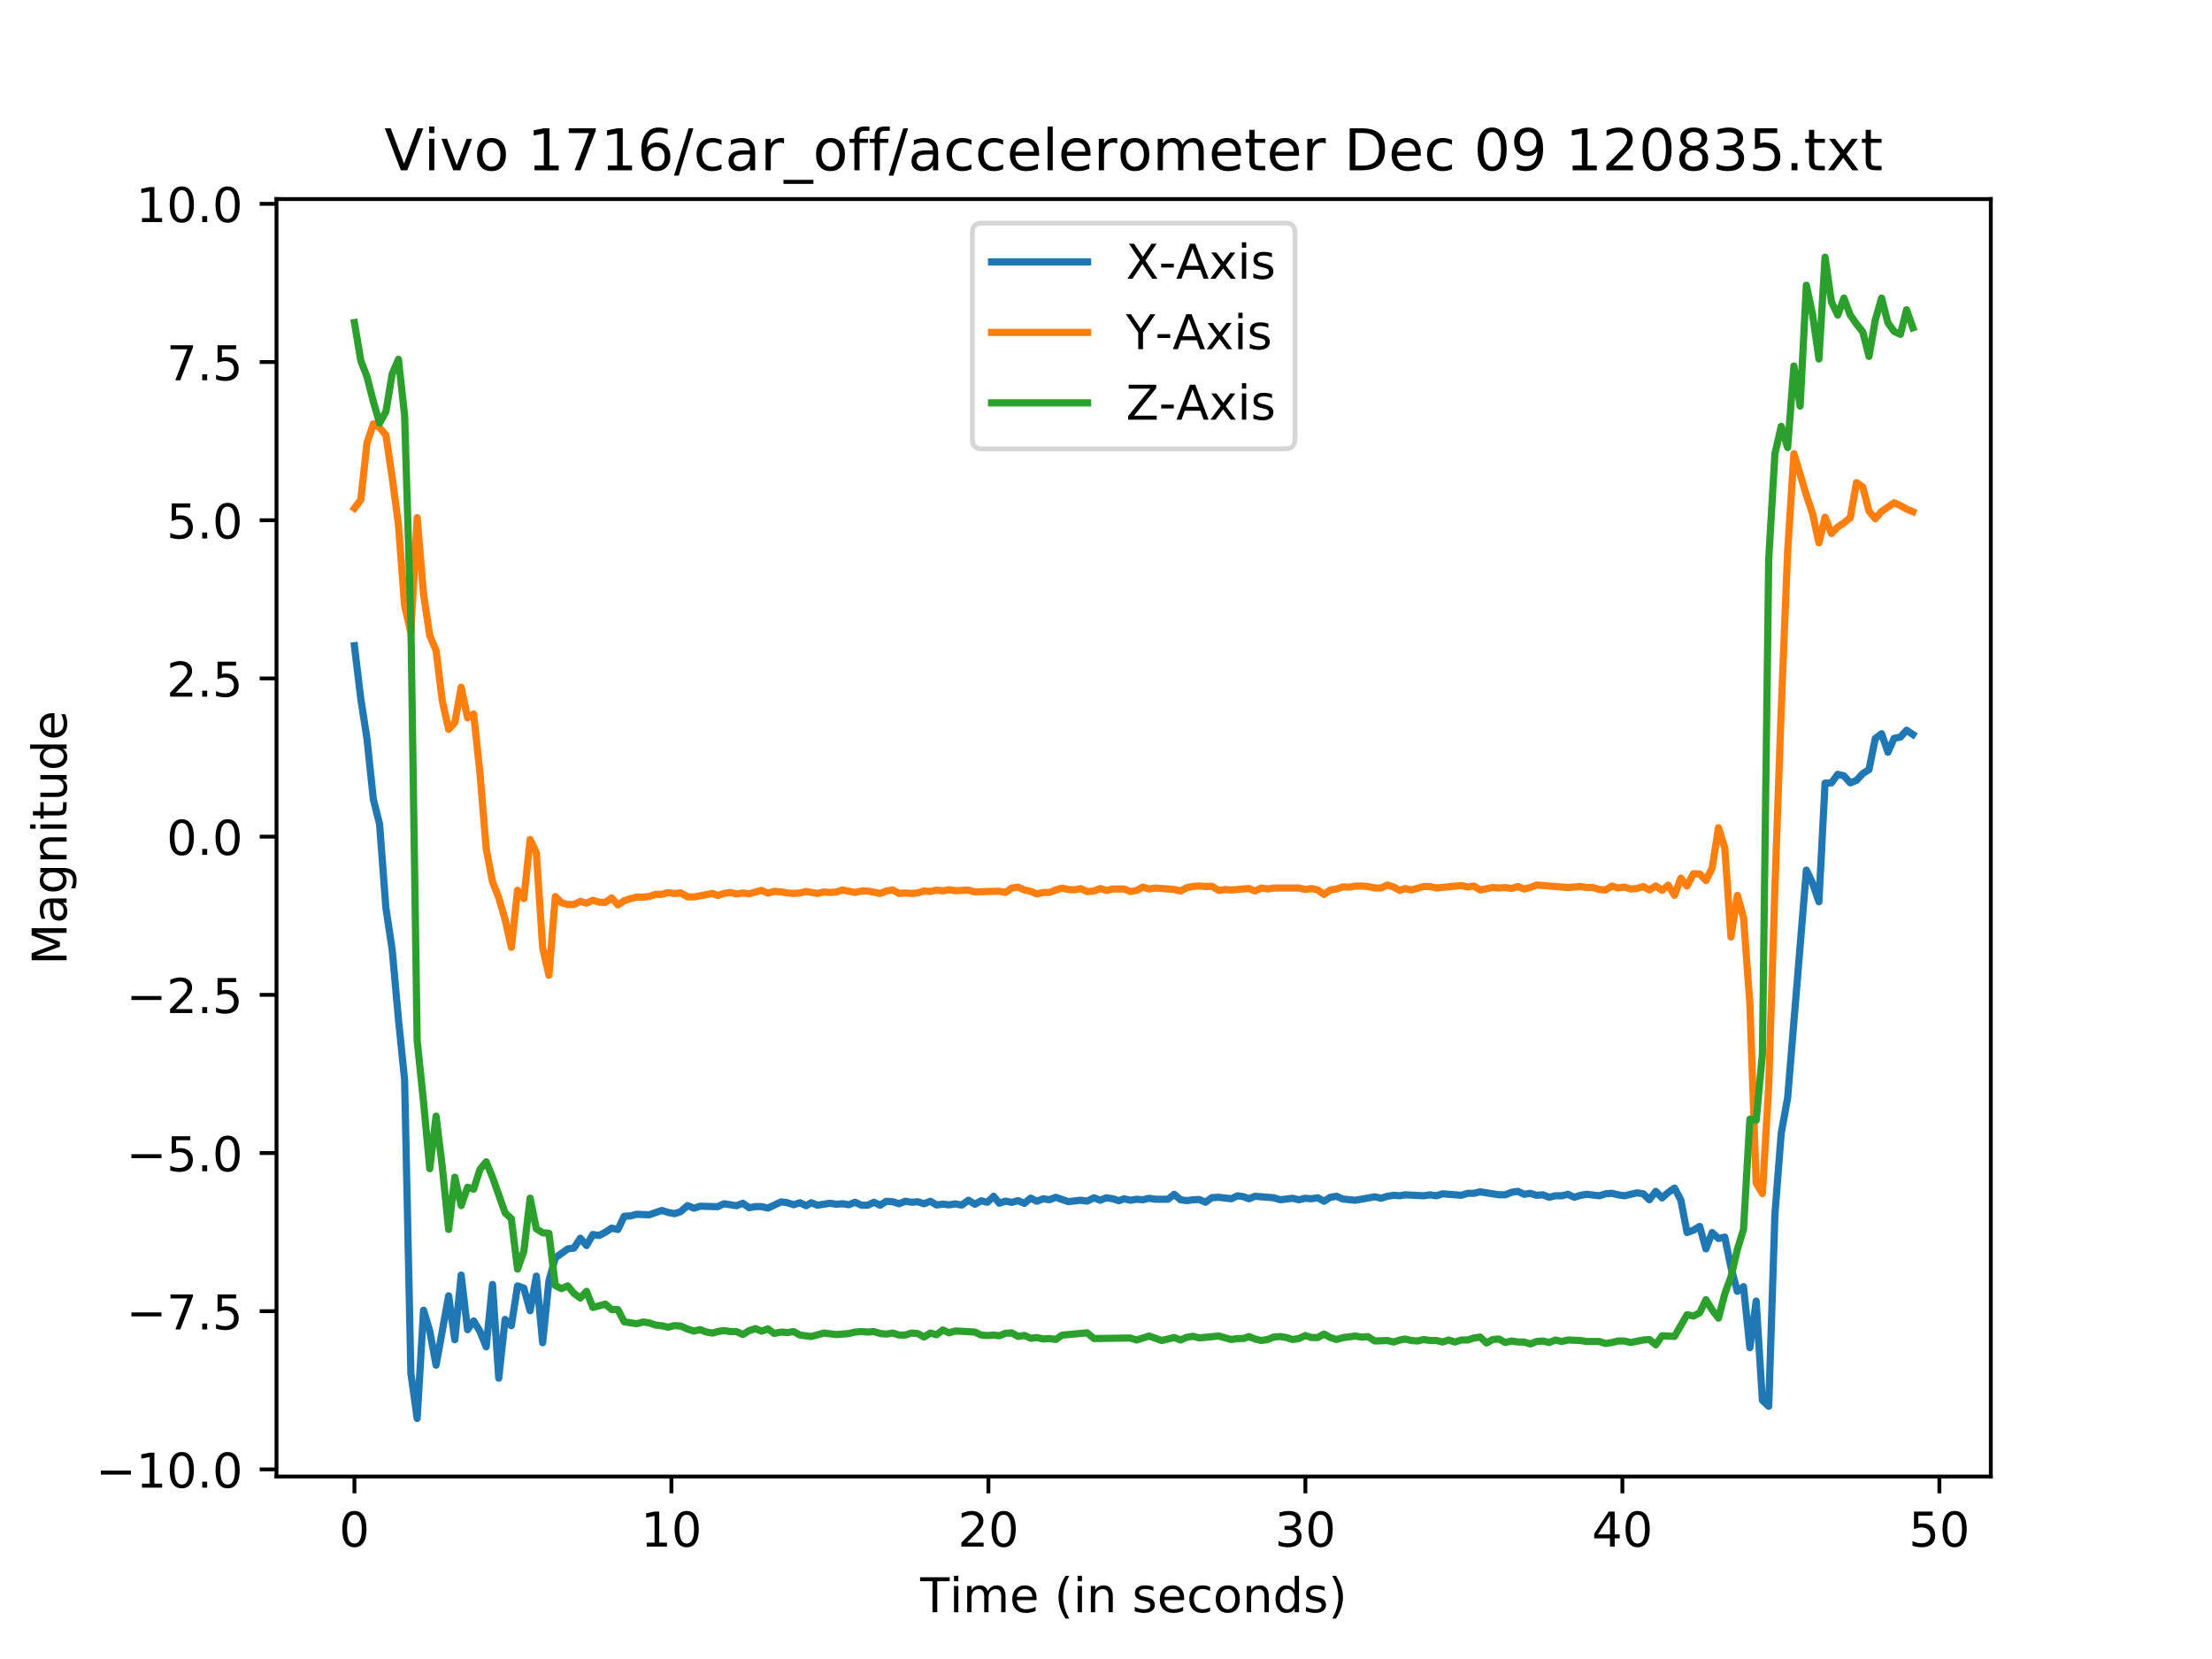 <?xml version="1.0" encoding="utf-8" standalone="no"?>
<!DOCTYPE svg PUBLIC "-//W3C//DTD SVG 1.1//EN"
  "http://www.w3.org/Graphics/SVG/1.1/DTD/svg11.dtd">
<!-- Created with matplotlib (https://matplotlib.org/) -->
<svg height="345.6pt" version="1.1" viewBox="0 0 460.8 345.6" width="460.8pt" xmlns="http://www.w3.org/2000/svg" xmlns:xlink="http://www.w3.org/1999/xlink">
 <defs>
  <style type="text/css">
*{stroke-linecap:butt;stroke-linejoin:round;}
  </style>
 </defs>
 <g id="figure_1">
  <g id="patch_1">
   <path d="M 0 345.6 
L 460.8 345.6 
L 460.8 0 
L 0 0 
z
" style="fill:#ffffff;"/>
  </g>
  <g id="axes_1">
   <g id="patch_2">
    <path d="M 57.6 307.584 
L 414.72 307.584 
L 414.72 41.472 
L 57.6 41.472 
z
" style="fill:#ffffff;"/>
   </g>
   <g id="matplotlib.axis_1">
    <g id="xtick_1">
     <g id="line2d_1">
      <defs>
       <path d="M 0 0 
L 0 3.5 
" id="me19a1a386d" style="stroke:#000000;stroke-width:0.8;"/>
      </defs>
      <g>
       <use style="stroke:#000000;stroke-width:0.8;" x="73.833" xlink:href="#me19a1a386d" y="307.584"/>
      </g>
     </g>
     <g id="text_1">
      <!-- 0 -->
      <defs>
       <path d="M 31.781 66.406 
Q 24.172 66.406 20.328 58.906 
Q 16.5 51.422 16.5 36.375 
Q 16.5 21.391 20.328 13.891 
Q 24.172 6.391 31.781 6.391 
Q 39.453 6.391 43.281 13.891 
Q 47.125 21.391 47.125 36.375 
Q 47.125 51.422 43.281 58.906 
Q 39.453 66.406 31.781 66.406 
z
M 31.781 74.219 
Q 44.047 74.219 50.516 64.516 
Q 56.984 54.828 56.984 36.375 
Q 56.984 17.969 50.516 8.266 
Q 44.047 -1.422 31.781 -1.422 
Q 19.531 -1.422 13.062 8.266 
Q 6.594 17.969 6.594 36.375 
Q 6.594 54.828 13.062 64.516 
Q 19.531 74.219 31.781 74.219 
z
" id="DejaVuSans-48"/>
      </defs>
      <g transform="translate(70.651 322.182)scale(0.1 -0.1)">
       <use xlink:href="#DejaVuSans-48"/>
      </g>
     </g>
    </g>
    <g id="xtick_2">
     <g id="line2d_2">
      <g>
       <use style="stroke:#000000;stroke-width:0.8;" x="139.868" xlink:href="#me19a1a386d" y="307.584"/>
      </g>
     </g>
     <g id="text_2">
      <!-- 10 -->
      <defs>
       <path d="M 12.406 8.297 
L 28.516 8.297 
L 28.516 63.922 
L 10.984 60.406 
L 10.984 69.391 
L 28.422 72.906 
L 38.281 72.906 
L 38.281 8.297 
L 54.391 8.297 
L 54.391 0 
L 12.406 0 
z
" id="DejaVuSans-49"/>
      </defs>
      <g transform="translate(133.505 322.182)scale(0.1 -0.1)">
       <use xlink:href="#DejaVuSans-49"/>
       <use x="63.623" xlink:href="#DejaVuSans-48"/>
      </g>
     </g>
    </g>
    <g id="xtick_3">
     <g id="line2d_3">
      <g>
       <use style="stroke:#000000;stroke-width:0.8;" x="205.903" xlink:href="#me19a1a386d" y="307.584"/>
      </g>
     </g>
     <g id="text_3">
      <!-- 20 -->
      <defs>
       <path d="M 19.188 8.297 
L 53.609 8.297 
L 53.609 0 
L 7.328 0 
L 7.328 8.297 
Q 12.938 14.109 22.625 23.891 
Q 32.328 33.688 34.812 36.531 
Q 39.547 41.844 41.422 45.531 
Q 43.312 49.219 43.312 52.781 
Q 43.312 58.594 39.234 62.25 
Q 35.156 65.922 28.609 65.922 
Q 23.969 65.922 18.812 64.312 
Q 13.672 62.703 7.812 59.422 
L 7.812 69.391 
Q 13.766 71.781 18.938 73 
Q 24.125 74.219 28.422 74.219 
Q 39.75 74.219 46.484 68.547 
Q 53.219 62.891 53.219 53.422 
Q 53.219 48.922 51.531 44.891 
Q 49.859 40.875 45.406 35.406 
Q 44.188 33.984 37.641 27.219 
Q 31.109 20.453 19.188 8.297 
z
" id="DejaVuSans-50"/>
      </defs>
      <g transform="translate(199.54 322.182)scale(0.1 -0.1)">
       <use xlink:href="#DejaVuSans-50"/>
       <use x="63.623" xlink:href="#DejaVuSans-48"/>
      </g>
     </g>
    </g>
    <g id="xtick_4">
     <g id="line2d_4">
      <g>
       <use style="stroke:#000000;stroke-width:0.8;" x="271.938" xlink:href="#me19a1a386d" y="307.584"/>
      </g>
     </g>
     <g id="text_4">
      <!-- 30 -->
      <defs>
       <path d="M 40.578 39.312 
Q 47.656 37.797 51.625 33 
Q 55.609 28.219 55.609 21.188 
Q 55.609 10.406 48.188 4.484 
Q 40.766 -1.422 27.094 -1.422 
Q 22.516 -1.422 17.656 -0.516 
Q 12.797 0.391 7.625 2.203 
L 7.625 11.719 
Q 11.719 9.328 16.594 8.109 
Q 21.484 6.891 26.812 6.891 
Q 36.078 6.891 40.938 10.547 
Q 45.797 14.203 45.797 21.188 
Q 45.797 27.641 41.281 31.266 
Q 36.766 34.906 28.719 34.906 
L 20.219 34.906 
L 20.219 43.016 
L 29.109 43.016 
Q 36.375 43.016 40.234 45.922 
Q 44.094 48.828 44.094 54.297 
Q 44.094 59.906 40.109 62.906 
Q 36.141 65.922 28.719 65.922 
Q 24.656 65.922 20.016 65.031 
Q 15.375 64.156 9.812 62.312 
L 9.812 71.094 
Q 15.438 72.656 20.344 73.438 
Q 25.25 74.219 29.594 74.219 
Q 40.828 74.219 47.359 69.109 
Q 53.906 64.016 53.906 55.328 
Q 53.906 49.266 50.438 45.094 
Q 46.969 40.922 40.578 39.312 
z
" id="DejaVuSans-51"/>
      </defs>
      <g transform="translate(265.575 322.182)scale(0.1 -0.1)">
       <use xlink:href="#DejaVuSans-51"/>
       <use x="63.623" xlink:href="#DejaVuSans-48"/>
      </g>
     </g>
    </g>
    <g id="xtick_5">
     <g id="line2d_5">
      <g>
       <use style="stroke:#000000;stroke-width:0.8;" x="337.973" xlink:href="#me19a1a386d" y="307.584"/>
      </g>
     </g>
     <g id="text_5">
      <!-- 40 -->
      <defs>
       <path d="M 37.797 64.312 
L 12.891 25.391 
L 37.797 25.391 
z
M 35.203 72.906 
L 47.609 72.906 
L 47.609 25.391 
L 58.016 25.391 
L 58.016 17.188 
L 47.609 17.188 
L 47.609 0 
L 37.797 0 
L 37.797 17.188 
L 4.891 17.188 
L 4.891 26.703 
z
" id="DejaVuSans-52"/>
      </defs>
      <g transform="translate(331.61 322.182)scale(0.1 -0.1)">
       <use xlink:href="#DejaVuSans-52"/>
       <use x="63.623" xlink:href="#DejaVuSans-48"/>
      </g>
     </g>
    </g>
    <g id="xtick_6">
     <g id="line2d_6">
      <g>
       <use style="stroke:#000000;stroke-width:0.8;" x="404.008" xlink:href="#me19a1a386d" y="307.584"/>
      </g>
     </g>
     <g id="text_6">
      <!-- 50 -->
      <defs>
       <path d="M 10.797 72.906 
L 49.516 72.906 
L 49.516 64.594 
L 19.828 64.594 
L 19.828 46.734 
Q 21.969 47.469 24.109 47.828 
Q 26.266 48.188 28.422 48.188 
Q 40.625 48.188 47.75 41.5 
Q 54.891 34.812 54.891 23.391 
Q 54.891 11.625 47.562 5.094 
Q 40.234 -1.422 26.906 -1.422 
Q 22.312 -1.422 17.547 -0.641 
Q 12.797 0.141 7.719 1.703 
L 7.719 11.625 
Q 12.109 9.234 16.797 8.062 
Q 21.484 6.891 26.703 6.891 
Q 35.156 6.891 40.078 11.328 
Q 45.016 15.766 45.016 23.391 
Q 45.016 31 40.078 35.438 
Q 35.156 39.891 26.703 39.891 
Q 22.75 39.891 18.812 39.016 
Q 14.891 38.141 10.797 36.281 
z
" id="DejaVuSans-53"/>
      </defs>
      <g transform="translate(397.645 322.182)scale(0.1 -0.1)">
       <use xlink:href="#DejaVuSans-53"/>
       <use x="63.623" xlink:href="#DejaVuSans-48"/>
      </g>
     </g>
    </g>
    <g id="text_7">
     <!-- Time (in seconds) -->
     <defs>
      <path d="M -0.297 72.906 
L 61.375 72.906 
L 61.375 64.594 
L 35.5 64.594 
L 35.5 0 
L 25.594 0 
L 25.594 64.594 
L -0.297 64.594 
z
" id="DejaVuSans-84"/>
      <path d="M 9.422 54.688 
L 18.406 54.688 
L 18.406 0 
L 9.422 0 
z
M 9.422 75.984 
L 18.406 75.984 
L 18.406 64.594 
L 9.422 64.594 
z
" id="DejaVuSans-105"/>
      <path d="M 52 44.188 
Q 55.375 50.25 60.062 53.125 
Q 64.75 56 71.094 56 
Q 79.641 56 84.281 50.016 
Q 88.922 44.047 88.922 33.016 
L 88.922 0 
L 79.891 0 
L 79.891 32.719 
Q 79.891 40.578 77.094 44.375 
Q 74.312 48.188 68.609 48.188 
Q 61.625 48.188 57.562 43.547 
Q 53.516 38.922 53.516 30.906 
L 53.516 0 
L 44.484 0 
L 44.484 32.719 
Q 44.484 40.625 41.703 44.406 
Q 38.922 48.188 33.109 48.188 
Q 26.219 48.188 22.156 43.531 
Q 18.109 38.875 18.109 30.906 
L 18.109 0 
L 9.078 0 
L 9.078 54.688 
L 18.109 54.688 
L 18.109 46.188 
Q 21.188 51.219 25.484 53.609 
Q 29.781 56 35.688 56 
Q 41.656 56 45.828 52.969 
Q 50 49.953 52 44.188 
z
" id="DejaVuSans-109"/>
      <path d="M 56.203 29.594 
L 56.203 25.203 
L 14.891 25.203 
Q 15.484 15.922 20.484 11.062 
Q 25.484 6.203 34.422 6.203 
Q 39.594 6.203 44.453 7.469 
Q 49.312 8.734 54.109 11.281 
L 54.109 2.781 
Q 49.266 0.734 44.188 -0.344 
Q 39.109 -1.422 33.891 -1.422 
Q 20.797 -1.422 13.156 6.188 
Q 5.516 13.812 5.516 26.812 
Q 5.516 40.234 12.766 48.109 
Q 20.016 56 32.328 56 
Q 43.359 56 49.781 48.891 
Q 56.203 41.797 56.203 29.594 
z
M 47.219 32.234 
Q 47.125 39.594 43.094 43.984 
Q 39.062 48.391 32.422 48.391 
Q 24.906 48.391 20.391 44.141 
Q 15.875 39.891 15.188 32.172 
z
" id="DejaVuSans-101"/>
      <path id="DejaVuSans-32"/>
      <path d="M 31 75.875 
Q 24.469 64.656 21.281 53.656 
Q 18.109 42.672 18.109 31.391 
Q 18.109 20.125 21.312 9.062 
Q 24.516 -2 31 -13.188 
L 23.188 -13.188 
Q 15.875 -1.703 12.234 9.375 
Q 8.594 20.453 8.594 31.391 
Q 8.594 42.281 12.203 53.312 
Q 15.828 64.359 23.188 75.875 
z
" id="DejaVuSans-40"/>
      <path d="M 54.891 33.016 
L 54.891 0 
L 45.906 0 
L 45.906 32.719 
Q 45.906 40.484 42.875 44.328 
Q 39.844 48.188 33.797 48.188 
Q 26.516 48.188 22.312 43.547 
Q 18.109 38.922 18.109 30.906 
L 18.109 0 
L 9.078 0 
L 9.078 54.688 
L 18.109 54.688 
L 18.109 46.188 
Q 21.344 51.125 25.703 53.562 
Q 30.078 56 35.797 56 
Q 45.219 56 50.047 50.172 
Q 54.891 44.344 54.891 33.016 
z
" id="DejaVuSans-110"/>
      <path d="M 44.281 53.078 
L 44.281 44.578 
Q 40.484 46.531 36.375 47.5 
Q 32.281 48.484 27.875 48.484 
Q 21.188 48.484 17.844 46.438 
Q 14.5 44.391 14.5 40.281 
Q 14.5 37.156 16.891 35.375 
Q 19.281 33.594 26.516 31.984 
L 29.594 31.297 
Q 39.156 29.25 43.188 25.516 
Q 47.219 21.781 47.219 15.094 
Q 47.219 7.469 41.188 3.016 
Q 35.156 -1.422 24.609 -1.422 
Q 20.219 -1.422 15.453 -0.562 
Q 10.688 0.297 5.422 2 
L 5.422 11.281 
Q 10.406 8.688 15.234 7.391 
Q 20.062 6.109 24.812 6.109 
Q 31.156 6.109 34.562 8.281 
Q 37.984 10.453 37.984 14.406 
Q 37.984 18.062 35.516 20.016 
Q 33.062 21.969 24.703 23.781 
L 21.578 24.516 
Q 13.234 26.266 9.516 29.906 
Q 5.812 33.547 5.812 39.891 
Q 5.812 47.609 11.281 51.797 
Q 16.75 56 26.812 56 
Q 31.781 56 36.172 55.266 
Q 40.578 54.547 44.281 53.078 
z
" id="DejaVuSans-115"/>
      <path d="M 48.781 52.594 
L 48.781 44.188 
Q 44.969 46.297 41.141 47.344 
Q 37.312 48.391 33.406 48.391 
Q 24.656 48.391 19.812 42.844 
Q 14.984 37.312 14.984 27.297 
Q 14.984 17.281 19.812 11.734 
Q 24.656 6.203 33.406 6.203 
Q 37.312 6.203 41.141 7.25 
Q 44.969 8.297 48.781 10.406 
L 48.781 2.094 
Q 45.016 0.344 40.984 -0.531 
Q 36.969 -1.422 32.422 -1.422 
Q 20.062 -1.422 12.781 6.344 
Q 5.516 14.109 5.516 27.297 
Q 5.516 40.672 12.859 48.328 
Q 20.219 56 33.016 56 
Q 37.156 56 41.109 55.141 
Q 45.062 54.297 48.781 52.594 
z
" id="DejaVuSans-99"/>
      <path d="M 30.609 48.391 
Q 23.391 48.391 19.188 42.75 
Q 14.984 37.109 14.984 27.297 
Q 14.984 17.484 19.156 11.844 
Q 23.344 6.203 30.609 6.203 
Q 37.797 6.203 41.984 11.859 
Q 46.188 17.531 46.188 27.297 
Q 46.188 37.016 41.984 42.703 
Q 37.797 48.391 30.609 48.391 
z
M 30.609 56 
Q 42.328 56 49.016 48.375 
Q 55.719 40.766 55.719 27.297 
Q 55.719 13.875 49.016 6.219 
Q 42.328 -1.422 30.609 -1.422 
Q 18.844 -1.422 12.172 6.219 
Q 5.516 13.875 5.516 27.297 
Q 5.516 40.766 12.172 48.375 
Q 18.844 56 30.609 56 
z
" id="DejaVuSans-111"/>
      <path d="M 45.406 46.391 
L 45.406 75.984 
L 54.391 75.984 
L 54.391 0 
L 45.406 0 
L 45.406 8.203 
Q 42.578 3.328 38.25 0.953 
Q 33.938 -1.422 27.875 -1.422 
Q 17.969 -1.422 11.734 6.484 
Q 5.516 14.406 5.516 27.297 
Q 5.516 40.188 11.734 48.094 
Q 17.969 56 27.875 56 
Q 33.938 56 38.25 53.625 
Q 42.578 51.266 45.406 46.391 
z
M 14.797 27.297 
Q 14.797 17.391 18.875 11.75 
Q 22.953 6.109 30.078 6.109 
Q 37.203 6.109 41.297 11.75 
Q 45.406 17.391 45.406 27.297 
Q 45.406 37.203 41.297 42.844 
Q 37.203 48.484 30.078 48.484 
Q 22.953 48.484 18.875 42.844 
Q 14.797 37.203 14.797 27.297 
z
" id="DejaVuSans-100"/>
      <path d="M 8.016 75.875 
L 15.828 75.875 
Q 23.141 64.359 26.781 53.312 
Q 30.422 42.281 30.422 31.391 
Q 30.422 20.453 26.781 9.375 
Q 23.141 -1.703 15.828 -13.188 
L 8.016 -13.188 
Q 14.5 -2 17.703 9.062 
Q 20.906 20.125 20.906 31.391 
Q 20.906 42.672 17.703 53.656 
Q 14.5 64.656 8.016 75.875 
z
" id="DejaVuSans-41"/>
     </defs>
     <g transform="translate(191.697 335.861)scale(0.1 -0.1)">
      <use xlink:href="#DejaVuSans-84"/>
      <use x="61.037" xlink:href="#DejaVuSans-105"/>
      <use x="88.82" xlink:href="#DejaVuSans-109"/>
      <use x="186.232" xlink:href="#DejaVuSans-101"/>
      <use x="247.756" xlink:href="#DejaVuSans-32"/>
      <use x="279.543" xlink:href="#DejaVuSans-40"/>
      <use x="318.557" xlink:href="#DejaVuSans-105"/>
      <use x="346.34" xlink:href="#DejaVuSans-110"/>
      <use x="409.719" xlink:href="#DejaVuSans-32"/>
      <use x="441.506" xlink:href="#DejaVuSans-115"/>
      <use x="493.605" xlink:href="#DejaVuSans-101"/>
      <use x="555.129" xlink:href="#DejaVuSans-99"/>
      <use x="610.109" xlink:href="#DejaVuSans-111"/>
      <use x="671.291" xlink:href="#DejaVuSans-110"/>
      <use x="734.67" xlink:href="#DejaVuSans-100"/>
      <use x="798.146" xlink:href="#DejaVuSans-115"/>
      <use x="850.246" xlink:href="#DejaVuSans-41"/>
     </g>
    </g>
   </g>
   <g id="matplotlib.axis_2">
    <g id="ytick_1">
     <g id="line2d_7">
      <defs>
       <path d="M 0 0 
L -3.5 0 
" id="mfe473a373b" style="stroke:#000000;stroke-width:0.8;"/>
      </defs>
      <g>
       <use style="stroke:#000000;stroke-width:0.8;" x="57.6" xlink:href="#mfe473a373b" y="306.103"/>
      </g>
     </g>
     <g id="text_8">
      <!-- −10.0 -->
      <defs>
       <path d="M 10.594 35.5 
L 73.188 35.5 
L 73.188 27.203 
L 10.594 27.203 
z
" id="DejaVuSans-8722"/>
       <path d="M 10.688 12.406 
L 21 12.406 
L 21 0 
L 10.688 0 
z
" id="DejaVuSans-46"/>
      </defs>
      <g transform="translate(19.955 309.903)scale(0.1 -0.1)">
       <use xlink:href="#DejaVuSans-8722"/>
       <use x="83.789" xlink:href="#DejaVuSans-49"/>
       <use x="147.412" xlink:href="#DejaVuSans-48"/>
       <use x="211.035" xlink:href="#DejaVuSans-46"/>
       <use x="242.822" xlink:href="#DejaVuSans-48"/>
      </g>
     </g>
    </g>
    <g id="ytick_2">
     <g id="line2d_8">
      <g>
       <use style="stroke:#000000;stroke-width:0.8;" x="57.6" xlink:href="#mfe473a373b" y="273.148"/>
      </g>
     </g>
     <g id="text_9">
      <!-- −7.5 -->
      <defs>
       <path d="M 8.203 72.906 
L 55.078 72.906 
L 55.078 68.703 
L 28.609 0 
L 18.312 0 
L 43.219 64.594 
L 8.203 64.594 
z
" id="DejaVuSans-55"/>
      </defs>
      <g transform="translate(26.317 276.947)scale(0.1 -0.1)">
       <use xlink:href="#DejaVuSans-8722"/>
       <use x="83.789" xlink:href="#DejaVuSans-55"/>
       <use x="147.412" xlink:href="#DejaVuSans-46"/>
       <use x="179.199" xlink:href="#DejaVuSans-53"/>
      </g>
     </g>
    </g>
    <g id="ytick_3">
     <g id="line2d_9">
      <g>
       <use style="stroke:#000000;stroke-width:0.8;" x="57.6" xlink:href="#mfe473a373b" y="240.193"/>
      </g>
     </g>
     <g id="text_10">
      <!-- −5.0 -->
      <g transform="translate(26.317 243.992)scale(0.1 -0.1)">
       <use xlink:href="#DejaVuSans-8722"/>
       <use x="83.789" xlink:href="#DejaVuSans-53"/>
       <use x="147.412" xlink:href="#DejaVuSans-46"/>
       <use x="179.199" xlink:href="#DejaVuSans-48"/>
      </g>
     </g>
    </g>
    <g id="ytick_4">
     <g id="line2d_10">
      <g>
       <use style="stroke:#000000;stroke-width:0.8;" x="57.6" xlink:href="#mfe473a373b" y="207.238"/>
      </g>
     </g>
     <g id="text_11">
      <!-- −2.5 -->
      <g transform="translate(26.317 211.037)scale(0.1 -0.1)">
       <use xlink:href="#DejaVuSans-8722"/>
       <use x="83.789" xlink:href="#DejaVuSans-50"/>
       <use x="147.412" xlink:href="#DejaVuSans-46"/>
       <use x="179.199" xlink:href="#DejaVuSans-53"/>
      </g>
     </g>
    </g>
    <g id="ytick_5">
     <g id="line2d_11">
      <g>
       <use style="stroke:#000000;stroke-width:0.8;" x="57.6" xlink:href="#mfe473a373b" y="174.282"/>
      </g>
     </g>
     <g id="text_12">
      <!-- 0.0 -->
      <g transform="translate(34.697 178.082)scale(0.1 -0.1)">
       <use xlink:href="#DejaVuSans-48"/>
       <use x="63.623" xlink:href="#DejaVuSans-46"/>
       <use x="95.41" xlink:href="#DejaVuSans-48"/>
      </g>
     </g>
    </g>
    <g id="ytick_6">
     <g id="line2d_12">
      <g>
       <use style="stroke:#000000;stroke-width:0.8;" x="57.6" xlink:href="#mfe473a373b" y="141.327"/>
      </g>
     </g>
     <g id="text_13">
      <!-- 2.5 -->
      <g transform="translate(34.697 145.126)scale(0.1 -0.1)">
       <use xlink:href="#DejaVuSans-50"/>
       <use x="63.623" xlink:href="#DejaVuSans-46"/>
       <use x="95.41" xlink:href="#DejaVuSans-53"/>
      </g>
     </g>
    </g>
    <g id="ytick_7">
     <g id="line2d_13">
      <g>
       <use style="stroke:#000000;stroke-width:0.8;" x="57.6" xlink:href="#mfe473a373b" y="108.372"/>
      </g>
     </g>
     <g id="text_14">
      <!-- 5.0 -->
      <g transform="translate(34.697 112.171)scale(0.1 -0.1)">
       <use xlink:href="#DejaVuSans-53"/>
       <use x="63.623" xlink:href="#DejaVuSans-46"/>
       <use x="95.41" xlink:href="#DejaVuSans-48"/>
      </g>
     </g>
    </g>
    <g id="ytick_8">
     <g id="line2d_14">
      <g>
       <use style="stroke:#000000;stroke-width:0.8;" x="57.6" xlink:href="#mfe473a373b" y="75.417"/>
      </g>
     </g>
     <g id="text_15">
      <!-- 7.5 -->
      <g transform="translate(34.697 79.216)scale(0.1 -0.1)">
       <use xlink:href="#DejaVuSans-55"/>
       <use x="63.623" xlink:href="#DejaVuSans-46"/>
       <use x="95.41" xlink:href="#DejaVuSans-53"/>
      </g>
     </g>
    </g>
    <g id="ytick_9">
     <g id="line2d_15">
      <g>
       <use style="stroke:#000000;stroke-width:0.8;" x="57.6" xlink:href="#mfe473a373b" y="42.461"/>
      </g>
     </g>
     <g id="text_16">
      <!-- 10.0 -->
      <g transform="translate(28.334 46.261)scale(0.1 -0.1)">
       <use xlink:href="#DejaVuSans-49"/>
       <use x="63.623" xlink:href="#DejaVuSans-48"/>
       <use x="127.246" xlink:href="#DejaVuSans-46"/>
       <use x="159.033" xlink:href="#DejaVuSans-48"/>
      </g>
     </g>
    </g>
    <g id="text_17">
     <!-- Magnitude -->
     <defs>
      <path d="M 9.812 72.906 
L 24.516 72.906 
L 43.109 23.297 
L 61.812 72.906 
L 76.516 72.906 
L 76.516 0 
L 66.891 0 
L 66.891 64.016 
L 48.094 14.016 
L 38.188 14.016 
L 19.391 64.016 
L 19.391 0 
L 9.812 0 
z
" id="DejaVuSans-77"/>
      <path d="M 34.281 27.484 
Q 23.391 27.484 19.188 25 
Q 14.984 22.516 14.984 16.5 
Q 14.984 11.719 18.141 8.906 
Q 21.297 6.109 26.703 6.109 
Q 34.188 6.109 38.703 11.406 
Q 43.219 16.703 43.219 25.484 
L 43.219 27.484 
z
M 52.203 31.203 
L 52.203 0 
L 43.219 0 
L 43.219 8.297 
Q 40.141 3.328 35.547 0.953 
Q 30.953 -1.422 24.312 -1.422 
Q 15.922 -1.422 10.953 3.297 
Q 6 8.016 6 15.922 
Q 6 25.141 12.172 29.828 
Q 18.359 34.516 30.609 34.516 
L 43.219 34.516 
L 43.219 35.406 
Q 43.219 41.609 39.141 45 
Q 35.062 48.391 27.688 48.391 
Q 23 48.391 18.547 47.266 
Q 14.109 46.141 10.016 43.891 
L 10.016 52.203 
Q 14.938 54.109 19.578 55.047 
Q 24.219 56 28.609 56 
Q 40.484 56 46.344 49.844 
Q 52.203 43.703 52.203 31.203 
z
" id="DejaVuSans-97"/>
      <path d="M 45.406 27.984 
Q 45.406 37.75 41.375 43.109 
Q 37.359 48.484 30.078 48.484 
Q 22.859 48.484 18.828 43.109 
Q 14.797 37.75 14.797 27.984 
Q 14.797 18.266 18.828 12.891 
Q 22.859 7.516 30.078 7.516 
Q 37.359 7.516 41.375 12.891 
Q 45.406 18.266 45.406 27.984 
z
M 54.391 6.781 
Q 54.391 -7.172 48.188 -13.984 
Q 42 -20.797 29.203 -20.797 
Q 24.469 -20.797 20.266 -20.094 
Q 16.062 -19.391 12.109 -17.922 
L 12.109 -9.188 
Q 16.062 -11.328 19.922 -12.344 
Q 23.781 -13.375 27.781 -13.375 
Q 36.625 -13.375 41.016 -8.766 
Q 45.406 -4.156 45.406 5.172 
L 45.406 9.625 
Q 42.625 4.781 38.281 2.391 
Q 33.938 0 27.875 0 
Q 17.828 0 11.672 7.656 
Q 5.516 15.328 5.516 27.984 
Q 5.516 40.672 11.672 48.328 
Q 17.828 56 27.875 56 
Q 33.938 56 38.281 53.609 
Q 42.625 51.219 45.406 46.391 
L 45.406 54.688 
L 54.391 54.688 
z
" id="DejaVuSans-103"/>
      <path d="M 18.312 70.219 
L 18.312 54.688 
L 36.812 54.688 
L 36.812 47.703 
L 18.312 47.703 
L 18.312 18.016 
Q 18.312 11.328 20.141 9.422 
Q 21.969 7.516 27.594 7.516 
L 36.812 7.516 
L 36.812 0 
L 27.594 0 
Q 17.188 0 13.234 3.875 
Q 9.281 7.766 9.281 18.016 
L 9.281 47.703 
L 2.688 47.703 
L 2.688 54.688 
L 9.281 54.688 
L 9.281 70.219 
z
" id="DejaVuSans-116"/>
      <path d="M 8.5 21.578 
L 8.5 54.688 
L 17.484 54.688 
L 17.484 21.922 
Q 17.484 14.156 20.5 10.266 
Q 23.531 6.391 29.594 6.391 
Q 36.859 6.391 41.078 11.031 
Q 45.312 15.672 45.312 23.688 
L 45.312 54.688 
L 54.297 54.688 
L 54.297 0 
L 45.312 0 
L 45.312 8.406 
Q 42.047 3.422 37.719 1 
Q 33.406 -1.422 27.688 -1.422 
Q 18.266 -1.422 13.375 4.438 
Q 8.5 10.297 8.5 21.578 
z
M 31.109 56 
z
" id="DejaVuSans-117"/>
     </defs>
     <g transform="translate(13.875 201.018)rotate(-90)scale(0.1 -0.1)">
      <use xlink:href="#DejaVuSans-77"/>
      <use x="86.279" xlink:href="#DejaVuSans-97"/>
      <use x="147.559" xlink:href="#DejaVuSans-103"/>
      <use x="211.035" xlink:href="#DejaVuSans-110"/>
      <use x="274.414" xlink:href="#DejaVuSans-105"/>
      <use x="302.197" xlink:href="#DejaVuSans-116"/>
      <use x="341.406" xlink:href="#DejaVuSans-117"/>
      <use x="404.785" xlink:href="#DejaVuSans-100"/>
      <use x="468.262" xlink:href="#DejaVuSans-101"/>
     </g>
    </g>
   </g>
   <g id="line2d_16">
    <path clip-path="url(#p602cc6eab9)" d="M 73.833 134.518 
L 75.16 145.584 
L 76.454 153.935 
L 77.775 166.526 
L 79.069 171.645 
L 80.39 189.123 
L 81.697 197.81 
L 83.005 212.34 
L 84.286 224.931 
L 85.594 286.051 
L 86.901 295.488 
L 88.235 272.943 
L 89.529 277.287 
L 90.843 284.396 
L 93.458 269.944 
L 94.746 279.096 
L 96.073 265.626 
L 97.401 277.002 
L 98.668 275.166 
L 99.989 277.364 
L 101.283 280.57 
L 102.598 267.565 
L 103.898 287.111 
L 105.219 274.856 
L 106.52 276.175 
L 107.814 267.876 
L 109.122 268.341 
L 110.436 273.046 
L 111.73 265.833 
L 113.044 279.717 
L 114.352 266.816 
L 115.679 262.032 
L 118.268 260.171 
L 119.562 259.99 
L 120.889 257.947 
L 122.177 259.473 
L 123.498 257.172 
L 124.799 257.378 
L 126.106 256.706 
L 127.414 255.827 
L 128.721 256.138 
L 130.029 253.371 
L 131.31 253.293 
L 132.637 252.957 
L 135.258 253.061 
L 137.873 252.156 
L 139.161 252.57 
L 140.475 252.828 
L 141.776 252.414 
L 143.242 251.148 
L 144.55 251.691 
L 145.864 251.277 
L 149.502 251.38 
L 150.823 250.76 
L 153.438 251.173 
L 154.745 250.657 
L 156.046 251.587 
L 157.354 251.354 
L 158.641 251.354 
L 159.969 251.665 
L 162.722 250.372 
L 164.03 250.553 
L 165.337 250.967 
L 166.645 250.553 
L 167.946 251.173 
L 168.996 250.553 
L 170.303 251.07 
L 172.892 250.657 
L 174.213 250.863 
L 175.533 250.76 
L 176.828 250.967 
L 178.115 250.45 
L 179.449 251.07 
L 180.75 251.07 
L 182.051 250.45 
L 183.365 251.07 
L 184.646 250.243 
L 185.973 250.346 
L 187.281 250.76 
L 188.588 250.243 
L 189.896 250.45 
L 191.177 250.346 
L 192.491 250.76 
L 193.825 250.243 
L 195.099 251.018 
L 196.414 250.837 
L 197.701 250.992 
L 199.009 250.786 
L 200.323 251.044 
L 201.756 250.036 
L 203.083 250.863 
L 204.391 250.139 
L 205.691 250.45 
L 206.999 249.208 
L 208.168 250.657 
L 209.455 250.217 
L 210.783 250.475 
L 212.084 250.113 
L 213.398 250.682 
L 214.705 249.596 
L 216.006 250.243 
L 217.314 249.726 
L 218.621 249.933 
L 219.929 249.415 
L 222.53 250.32 
L 225.145 250.036 
L 226.446 250.217 
L 227.899 249.519 
L 229.193 250.036 
L 230.488 249.519 
L 231.808 249.726 
L 233.103 250.139 
L 234.146 249.726 
L 235.44 250.036 
L 236.781 249.829 
L 238.062 249.933 
L 239.369 249.622 
L 240.703 249.829 
L 243.305 249.829 
L 244.612 248.795 
L 245.913 249.933 
L 247.221 250.113 
L 248.522 249.933 
L 249.829 249.881 
L 251.137 250.45 
L 252.444 249.493 
L 253.89 249.415 
L 256.486 249.726 
L 257.813 249.105 
L 259.087 249.312 
L 260.164 249.726 
L 261.445 249.208 
L 265.374 249.519 
L 266.688 249.933 
L 269.263 249.622 
L 270.604 249.933 
L 271.911 249.622 
L 273.206 249.726 
L 274.507 249.519 
L 275.821 250.243 
L 277.115 249.415 
L 278.429 249.209 
L 279.737 249.777 
L 282.325 250.036 
L 286.413 249.312 
L 287.714 249.622 
L 289.021 249.208 
L 290.309 249.002 
L 291.629 249.105 
L 292.686 248.898 
L 296.575 249.105 
L 297.89 248.898 
L 299.223 249.105 
L 300.518 248.692 
L 304.414 249.002 
L 305.741 248.588 
L 307.029 248.588 
L 308.336 248.278 
L 312.259 248.898 
L 313.56 248.898 
L 314.874 248.381 
L 316.188 248.174 
L 317.495 248.795 
L 318.79 248.588 
L 320.097 249.002 
L 321.411 248.898 
L 322.719 249.415 
L 324.013 249.105 
L 325.314 249.105 
L 326.635 248.795 
L 327.942 249.415 
L 329.256 249.002 
L 330.55 248.795 
L 333.159 249.105 
L 334.473 248.692 
L 335.807 248.588 
L 337.068 248.898 
L 338.382 249.105 
L 341.01 248.485 
L 342.324 248.692 
L 343.599 249.933 
L 344.926 248.174 
L 346.234 249.545 
L 347.521 248.407 
L 348.829 247.502 
L 350.143 249.958 
L 351.444 256.758 
L 352.771 256.267 
L 354.079 255.491 
L 355.38 260.171 
L 356.674 256.758 
L 357.995 257.999 
L 359.302 257.715 
L 360.59 264.023 
L 361.917 269.013 
L 363.205 268.031 
L 364.532 280.751 
L 365.84 271.03 
L 367.14 291.713 
L 368.455 292.954 
L 369.749 252.983 
L 371.056 236.126 
L 372.397 228.706 
L 376.3 181.263 
L 377.581 183.952 
L 378.914 187.856 
L 380.196 163.139 
L 381.523 163.087 
L 382.837 161.303 
L 384.118 161.614 
L 385.439 163.087 
L 386.733 162.57 
L 388.047 161.148 
L 389.348 160.321 
L 390.649 153.857 
L 391.97 152.849 
L 393.284 156.701 
L 394.585 153.806 
L 395.892 153.547 
L 397.173 152.125 
L 398.487 153.004 
L 398.487 153.004 
" style="fill:none;stroke:#1f77b4;stroke-linecap:square;stroke-width:1.5;"/>
   </g>
   <g id="line2d_17">
    <path clip-path="url(#p602cc6eab9)" d="M 73.833 105.872 
L 75.16 104.114 
L 76.454 92.272 
L 77.775 88.291 
L 79.069 89.066 
L 80.39 90.643 
L 81.697 99.46 
L 83.005 109.31 
L 84.286 126.167 
L 85.594 131.829 
L 86.901 107.837 
L 88.235 123.84 
L 89.529 132.398 
L 90.843 135.527 
L 92.138 146.023 
L 93.458 151.944 
L 94.746 150.522 
L 96.073 143.154 
L 97.401 149.54 
L 98.668 148.738 
L 99.989 161.122 
L 101.283 176.79 
L 102.598 183.719 
L 103.898 187.003 
L 105.219 191.553 
L 106.52 197.345 
L 107.814 185.451 
L 109.122 187.21 
L 110.436 174.877 
L 111.73 177.643 
L 113.044 197.422 
L 114.352 203.162 
L 115.679 186.77 
L 116.967 188.063 
L 118.268 188.425 
L 119.562 188.425 
L 120.889 187.778 
L 122.177 188.14 
L 123.498 187.546 
L 124.799 187.934 
L 126.106 187.985 
L 127.414 187.055 
L 128.721 188.502 
L 130.029 187.649 
L 131.31 187.21 
L 132.637 186.874 
L 133.971 186.899 
L 135.258 186.744 
L 136.566 186.305 
L 137.873 186.305 
L 139.161 185.943 
L 140.475 186.15 
L 141.776 185.995 
L 143.242 186.822 
L 144.55 186.848 
L 148.459 186.124 
L 149.502 186.537 
L 150.823 186.124 
L 152.124 185.917 
L 153.438 186.227 
L 154.745 186.02 
L 156.046 186.201 
L 158.641 185.477 
L 159.969 186.072 
L 161.27 185.684 
L 162.722 185.788 
L 164.03 186.02 
L 165.337 186.124 
L 166.645 186.02 
L 167.946 185.71 
L 170.303 186.124 
L 171.611 185.814 
L 172.892 185.917 
L 174.213 185.814 
L 175.533 185.4 
L 178.115 185.917 
L 179.449 185.607 
L 180.75 185.607 
L 183.365 186.124 
L 184.646 185.607 
L 185.973 185.4 
L 187.281 186.124 
L 188.588 186.02 
L 189.896 186.124 
L 191.177 186.02 
L 192.491 185.607 
L 193.825 185.71 
L 195.099 185.426 
L 196.414 185.581 
L 197.701 185.348 
L 199.009 185.555 
L 201.756 185.426 
L 203.083 185.814 
L 205.691 185.71 
L 208.168 185.658 
L 209.455 185.917 
L 210.783 184.986 
L 212.084 184.805 
L 213.398 185.4 
L 214.705 185.684 
L 216.006 186.227 
L 217.314 185.917 
L 218.621 185.917 
L 219.929 185.4 
L 221.229 185.012 
L 222.53 185.296 
L 223.831 185.374 
L 225.145 185.115 
L 226.446 185.736 
L 227.899 185.607 
L 229.193 185.089 
L 230.488 185.503 
L 231.808 185.193 
L 234.146 185.193 
L 235.44 185.71 
L 236.781 185.503 
L 238.062 184.779 
L 239.369 185.193 
L 240.703 184.986 
L 244.612 185.296 
L 245.913 185.607 
L 247.221 184.934 
L 248.522 184.65 
L 249.829 184.572 
L 251.137 184.676 
L 252.444 184.624 
L 253.89 185.503 
L 255.198 185.296 
L 256.486 185.4 
L 260.164 185.089 
L 261.445 185.607 
L 262.772 184.986 
L 264.08 185.193 
L 265.374 184.986 
L 270.604 184.986 
L 271.911 185.296 
L 273.206 185.089 
L 274.507 185.4 
L 275.821 186.331 
L 277.115 185.4 
L 278.429 185.193 
L 279.737 184.753 
L 281.044 184.805 
L 282.325 184.598 
L 283.659 184.572 
L 284.96 184.676 
L 286.413 184.986 
L 287.714 184.986 
L 289.021 184.366 
L 290.309 184.779 
L 291.629 185.503 
L 292.686 185.089 
L 293.987 185.4 
L 296.575 184.676 
L 297.89 184.676 
L 299.223 184.986 
L 304.414 184.469 
L 305.741 184.779 
L 307.029 184.572 
L 308.336 185.4 
L 310.958 184.883 
L 312.259 184.986 
L 313.56 184.883 
L 314.874 185.089 
L 316.188 184.676 
L 317.495 185.193 
L 318.79 184.883 
L 320.097 184.366 
L 326.635 184.883 
L 329.256 184.676 
L 330.55 184.883 
L 331.858 184.883 
L 333.159 185.296 
L 334.473 185.4 
L 335.807 184.572 
L 337.068 184.986 
L 338.382 184.779 
L 339.69 185.193 
L 341.01 185.089 
L 342.324 184.676 
L 343.599 185.4 
L 344.926 184.547 
L 346.234 185.477 
L 347.521 184.391 
L 348.829 186.511 
L 350.143 182.944 
L 351.444 184.572 
L 352.771 182.013 
L 354.079 182.065 
L 355.38 183.435 
L 356.674 180.798 
L 357.995 172.421 
L 359.302 176.661 
L 360.59 195.199 
L 361.917 186.511 
L 363.205 191.114 
L 364.532 209.134 
L 365.84 246.468 
L 367.14 248.64 
L 368.455 226.224 
L 369.749 184.805 
L 371.056 147.782 
L 372.397 114.895 
L 373.704 94.496 
L 376.3 103.157 
L 377.581 106.958 
L 378.914 113.085 
L 380.196 107.733 
L 381.523 111.146 
L 382.837 109.776 
L 384.118 108.922 
L 385.439 107.862 
L 386.733 100.545 
L 388.047 101.45 
L 389.348 106.492 
L 390.649 108.069 
L 391.97 106.518 
L 394.585 104.734 
L 395.892 105.329 
L 397.173 106.053 
L 398.487 106.595 
L 398.487 106.595 
" style="fill:none;stroke:#ff7f0e;stroke-linecap:square;stroke-width:1.5;"/>
   </g>
   <g id="line2d_18">
    <path clip-path="url(#p602cc6eab9)" d="M 73.833 67.193 
L 75.16 75.131 
L 76.454 78.492 
L 77.775 83.663 
L 79.069 88.161 
L 80.39 85.757 
L 81.697 77.897 
L 83.005 74.846 
L 84.286 86.558 
L 85.594 129.554 
L 86.901 216.735 
L 88.235 229.611 
L 89.529 243.469 
L 90.843 232.507 
L 92.138 243.081 
L 93.458 256.112 
L 94.746 245.227 
L 96.073 251.148 
L 97.401 247.321 
L 98.668 247.735 
L 99.989 243.598 
L 101.283 242.021 
L 102.598 245.227 
L 105.219 252.647 
L 106.52 253.888 
L 107.814 264.385 
L 109.122 260.688 
L 110.436 249.596 
L 111.73 255.982 
L 113.044 256.81 
L 114.352 256.913 
L 115.679 267.798 
L 116.967 268.444 
L 118.268 267.876 
L 119.562 269.427 
L 120.889 270.409 
L 122.177 269.013 
L 123.498 272.374 
L 126.106 271.676 
L 127.414 272.814 
L 128.721 272.814 
L 130.029 275.347 
L 132.637 275.761 
L 133.971 275.399 
L 135.258 275.58 
L 136.566 276.045 
L 137.873 276.175 
L 139.161 276.485 
L 140.475 276.149 
L 141.776 276.226 
L 143.242 276.873 
L 144.55 277.286 
L 145.864 276.976 
L 147.158 277.493 
L 148.459 277.7 
L 149.502 277.39 
L 150.823 277.183 
L 152.124 277.39 
L 153.438 277.39 
L 154.745 278.011 
L 156.046 277.209 
L 157.354 276.769 
L 158.641 277.312 
L 159.969 276.821 
L 161.27 277.778 
L 162.722 277.493 
L 164.03 277.597 
L 165.337 277.39 
L 166.645 278.114 
L 168.996 278.424 
L 171.611 277.7 
L 174.213 278.011 
L 176.828 277.804 
L 178.115 277.493 
L 179.449 277.39 
L 180.75 277.493 
L 182.051 277.39 
L 183.365 277.804 
L 184.646 277.907 
L 185.973 277.7 
L 187.281 278.114 
L 188.588 278.114 
L 189.896 277.7 
L 191.177 277.804 
L 192.491 278.527 
L 193.825 277.7 
L 195.099 278.062 
L 196.414 277.054 
L 197.701 277.648 
L 199.009 277.261 
L 203.083 277.493 
L 204.391 278.114 
L 205.691 278.217 
L 206.999 278.114 
L 208.168 278.269 
L 209.455 277.752 
L 210.783 277.674 
L 212.084 278.398 
L 213.398 278.191 
L 214.705 278.786 
L 216.006 278.631 
L 217.314 278.941 
L 218.621 278.838 
L 219.929 279.045 
L 221.229 278.14 
L 226.446 277.648 
L 227.899 278.838 
L 235.44 278.734 
L 236.781 279.148 
L 239.369 278.321 
L 241.997 279.251 
L 244.612 278.631 
L 245.913 279.148 
L 247.221 278.579 
L 248.522 278.372 
L 249.829 278.708 
L 253.89 278.321 
L 256.486 279.045 
L 257.813 278.838 
L 259.087 278.838 
L 260.164 278.424 
L 261.445 278.941 
L 262.772 279.251 
L 264.08 279.045 
L 265.374 278.527 
L 266.688 278.424 
L 267.962 278.631 
L 269.263 279.045 
L 270.604 278.838 
L 271.911 278.217 
L 273.206 278.631 
L 274.507 278.631 
L 275.821 277.907 
L 277.115 278.631 
L 278.429 279.045 
L 279.737 278.657 
L 282.325 278.321 
L 283.659 278.553 
L 284.96 278.45 
L 286.413 279.355 
L 289.021 279.251 
L 290.309 279.562 
L 291.629 279.148 
L 292.686 278.941 
L 293.987 279.251 
L 295.255 279.355 
L 296.575 279.045 
L 297.89 279.251 
L 299.223 279.251 
L 300.518 279.562 
L 301.786 279.148 
L 303.113 279.562 
L 304.414 279.148 
L 305.741 279.148 
L 307.029 278.734 
L 308.336 278.527 
L 309.657 279.769 
L 310.958 279.045 
L 312.259 278.941 
L 313.56 279.665 
L 314.874 279.355 
L 316.188 279.562 
L 317.495 279.562 
L 318.79 279.975 
L 320.097 279.458 
L 321.411 279.355 
L 322.719 279.665 
L 324.013 279.148 
L 325.314 279.458 
L 326.635 279.148 
L 329.256 279.251 
L 330.55 279.458 
L 333.159 279.458 
L 334.473 279.872 
L 335.807 279.665 
L 337.068 279.355 
L 338.382 279.355 
L 339.69 279.665 
L 342.324 279.148 
L 343.599 279.045 
L 344.926 280.156 
L 346.234 278.269 
L 348.829 278.398 
L 351.444 273.874 
L 352.771 274.158 
L 354.079 273.486 
L 355.38 270.745 
L 356.674 272.865 
L 357.995 274.598 
L 359.302 269.53 
L 360.59 265.988 
L 361.917 260.3 
L 363.205 256.112 
L 364.532 233.127 
L 365.84 233.386 
L 367.14 219.605 
L 368.455 116.446 
L 369.749 94.547 
L 371.056 88.808 
L 372.397 93.229 
L 373.704 76.242 
L 374.999 84.593 
L 376.3 59.411 
L 377.581 65.435 
L 378.914 74.795 
L 380.196 53.568 
L 381.523 62.876 
L 382.837 65.642 
L 384.118 62.1 
L 385.439 65.616 
L 386.733 67.478 
L 388.047 69.132 
L 389.348 74.252 
L 390.649 66.676 
L 391.97 62.1 
L 393.284 67.245 
L 394.585 69.055 
L 395.892 69.65 
L 397.173 64.53 
L 398.487 68.279 
L 398.487 68.279 
" style="fill:none;stroke:#2ca02c;stroke-linecap:square;stroke-width:1.5;"/>
   </g>
   <g id="patch_3">
    <path d="M 57.6 307.584 
L 57.6 41.472 
" style="fill:none;stroke:#000000;stroke-linecap:square;stroke-linejoin:miter;stroke-width:0.8;"/>
   </g>
   <g id="patch_4">
    <path d="M 414.72 307.584 
L 414.72 41.472 
" style="fill:none;stroke:#000000;stroke-linecap:square;stroke-linejoin:miter;stroke-width:0.8;"/>
   </g>
   <g id="patch_5">
    <path d="M 57.6 307.584 
L 414.72 307.584 
" style="fill:none;stroke:#000000;stroke-linecap:square;stroke-linejoin:miter;stroke-width:0.8;"/>
   </g>
   <g id="patch_6">
    <path d="M 57.6 41.472 
L 414.72 41.472 
" style="fill:none;stroke:#000000;stroke-linecap:square;stroke-linejoin:miter;stroke-width:0.8;"/>
   </g>
   <g id="text_18">
    <!-- Vivo 1716/car_off/accelerometer Dec 09 120835.txt -->
    <defs>
     <path d="M 28.609 0 
L 0.781 72.906 
L 11.078 72.906 
L 34.188 11.531 
L 57.328 72.906 
L 67.578 72.906 
L 39.797 0 
z
" id="DejaVuSans-86"/>
     <path d="M 2.984 54.688 
L 12.5 54.688 
L 29.594 8.797 
L 46.688 54.688 
L 56.203 54.688 
L 35.688 0 
L 23.484 0 
z
" id="DejaVuSans-118"/>
     <path d="M 33.016 40.375 
Q 26.375 40.375 22.484 35.828 
Q 18.609 31.297 18.609 23.391 
Q 18.609 15.531 22.484 10.953 
Q 26.375 6.391 33.016 6.391 
Q 39.656 6.391 43.531 10.953 
Q 47.406 15.531 47.406 23.391 
Q 47.406 31.297 43.531 35.828 
Q 39.656 40.375 33.016 40.375 
z
M 52.594 71.297 
L 52.594 62.312 
Q 48.875 64.062 45.094 64.984 
Q 41.312 65.922 37.594 65.922 
Q 27.828 65.922 22.672 59.328 
Q 17.531 52.734 16.797 39.406 
Q 19.672 43.656 24.016 45.922 
Q 28.375 48.188 33.594 48.188 
Q 44.578 48.188 50.953 41.516 
Q 57.328 34.859 57.328 23.391 
Q 57.328 12.156 50.688 5.359 
Q 44.047 -1.422 33.016 -1.422 
Q 20.359 -1.422 13.672 8.266 
Q 6.984 17.969 6.984 36.375 
Q 6.984 53.656 15.188 63.938 
Q 23.391 74.219 37.203 74.219 
Q 40.922 74.219 44.703 73.484 
Q 48.484 72.75 52.594 71.297 
z
" id="DejaVuSans-54"/>
     <path d="M 25.391 72.906 
L 33.688 72.906 
L 8.297 -9.281 
L 0 -9.281 
z
" id="DejaVuSans-47"/>
     <path d="M 41.109 46.297 
Q 39.594 47.172 37.812 47.578 
Q 36.031 48 33.891 48 
Q 26.266 48 22.188 43.047 
Q 18.109 38.094 18.109 28.812 
L 18.109 0 
L 9.078 0 
L 9.078 54.688 
L 18.109 54.688 
L 18.109 46.188 
Q 20.953 51.172 25.484 53.578 
Q 30.031 56 36.531 56 
Q 37.453 56 38.578 55.875 
Q 39.703 55.766 41.062 55.516 
z
" id="DejaVuSans-114"/>
     <path d="M 50.984 -16.609 
L 50.984 -23.578 
L -0.984 -23.578 
L -0.984 -16.609 
z
" id="DejaVuSans-95"/>
     <path d="M 37.109 75.984 
L 37.109 68.5 
L 28.516 68.5 
Q 23.688 68.5 21.797 66.547 
Q 19.922 64.594 19.922 59.516 
L 19.922 54.688 
L 34.719 54.688 
L 34.719 47.703 
L 19.922 47.703 
L 19.922 0 
L 10.891 0 
L 10.891 47.703 
L 2.297 47.703 
L 2.297 54.688 
L 10.891 54.688 
L 10.891 58.5 
Q 10.891 67.625 15.141 71.797 
Q 19.391 75.984 28.609 75.984 
z
" id="DejaVuSans-102"/>
     <path d="M 9.422 75.984 
L 18.406 75.984 
L 18.406 0 
L 9.422 0 
z
" id="DejaVuSans-108"/>
     <path d="M 19.672 64.797 
L 19.672 8.109 
L 31.594 8.109 
Q 46.688 8.109 53.688 14.938 
Q 60.688 21.781 60.688 36.531 
Q 60.688 51.172 53.688 57.984 
Q 46.688 64.797 31.594 64.797 
z
M 9.812 72.906 
L 30.078 72.906 
Q 51.266 72.906 61.172 64.094 
Q 71.094 55.281 71.094 36.531 
Q 71.094 17.672 61.125 8.828 
Q 51.172 0 30.078 0 
L 9.812 0 
z
" id="DejaVuSans-68"/>
     <path d="M 10.984 1.516 
L 10.984 10.5 
Q 14.703 8.734 18.5 7.812 
Q 22.312 6.891 25.984 6.891 
Q 35.75 6.891 40.891 13.453 
Q 46.047 20.016 46.781 33.406 
Q 43.953 29.203 39.594 26.953 
Q 35.25 24.703 29.984 24.703 
Q 19.047 24.703 12.672 31.312 
Q 6.297 37.938 6.297 49.422 
Q 6.297 60.641 12.938 67.422 
Q 19.578 74.219 30.609 74.219 
Q 43.266 74.219 49.922 64.516 
Q 56.594 54.828 56.594 36.375 
Q 56.594 19.141 48.406 8.859 
Q 40.234 -1.422 26.422 -1.422 
Q 22.703 -1.422 18.891 -0.688 
Q 15.094 0.047 10.984 1.516 
z
M 30.609 32.422 
Q 37.25 32.422 41.125 36.953 
Q 45.016 41.5 45.016 49.422 
Q 45.016 57.281 41.125 61.844 
Q 37.25 66.406 30.609 66.406 
Q 23.969 66.406 20.094 61.844 
Q 16.219 57.281 16.219 49.422 
Q 16.219 41.5 20.094 36.953 
Q 23.969 32.422 30.609 32.422 
z
" id="DejaVuSans-57"/>
     <path d="M 31.781 34.625 
Q 24.75 34.625 20.719 30.859 
Q 16.703 27.094 16.703 20.516 
Q 16.703 13.922 20.719 10.156 
Q 24.75 6.391 31.781 6.391 
Q 38.812 6.391 42.859 10.172 
Q 46.922 13.969 46.922 20.516 
Q 46.922 27.094 42.891 30.859 
Q 38.875 34.625 31.781 34.625 
z
M 21.922 38.812 
Q 15.578 40.375 12.031 44.719 
Q 8.5 49.078 8.5 55.328 
Q 8.5 64.062 14.719 69.141 
Q 20.953 74.219 31.781 74.219 
Q 42.672 74.219 48.875 69.141 
Q 55.078 64.062 55.078 55.328 
Q 55.078 49.078 51.531 44.719 
Q 48 40.375 41.703 38.812 
Q 48.828 37.156 52.797 32.312 
Q 56.781 27.484 56.781 20.516 
Q 56.781 9.906 50.312 4.234 
Q 43.844 -1.422 31.781 -1.422 
Q 19.734 -1.422 13.25 4.234 
Q 6.781 9.906 6.781 20.516 
Q 6.781 27.484 10.781 32.312 
Q 14.797 37.156 21.922 38.812 
z
M 18.312 54.391 
Q 18.312 48.734 21.844 45.562 
Q 25.391 42.391 31.781 42.391 
Q 38.141 42.391 41.719 45.562 
Q 45.312 48.734 45.312 54.391 
Q 45.312 60.062 41.719 63.234 
Q 38.141 66.406 31.781 66.406 
Q 25.391 66.406 21.844 63.234 
Q 18.312 60.062 18.312 54.391 
z
" id="DejaVuSans-56"/>
     <path d="M 54.891 54.688 
L 35.109 28.078 
L 55.906 0 
L 45.312 0 
L 29.391 21.484 
L 13.484 0 
L 2.875 0 
L 24.125 28.609 
L 4.688 54.688 
L 15.281 54.688 
L 29.781 35.203 
L 44.281 54.688 
z
" id="DejaVuSans-120"/>
    </defs>
    <g transform="translate(80.068 35.472)scale(0.12 -0.12)">
     <use xlink:href="#DejaVuSans-86"/>
     <use x="68.377" xlink:href="#DejaVuSans-105"/>
     <use x="96.16" xlink:href="#DejaVuSans-118"/>
     <use x="155.34" xlink:href="#DejaVuSans-111"/>
     <use x="216.521" xlink:href="#DejaVuSans-32"/>
     <use x="248.309" xlink:href="#DejaVuSans-49"/>
     <use x="311.932" xlink:href="#DejaVuSans-55"/>
     <use x="375.555" xlink:href="#DejaVuSans-49"/>
     <use x="439.178" xlink:href="#DejaVuSans-54"/>
     <use x="502.801" xlink:href="#DejaVuSans-47"/>
     <use x="536.492" xlink:href="#DejaVuSans-99"/>
     <use x="591.473" xlink:href="#DejaVuSans-97"/>
     <use x="652.752" xlink:href="#DejaVuSans-114"/>
     <use x="693.865" xlink:href="#DejaVuSans-95"/>
     <use x="743.865" xlink:href="#DejaVuSans-111"/>
     <use x="805.047" xlink:href="#DejaVuSans-102"/>
     <use x="840.252" xlink:href="#DejaVuSans-102"/>
     <use x="875.457" xlink:href="#DejaVuSans-47"/>
     <use x="909.148" xlink:href="#DejaVuSans-97"/>
     <use x="970.428" xlink:href="#DejaVuSans-99"/>
     <use x="1025.408" xlink:href="#DejaVuSans-99"/>
     <use x="1080.389" xlink:href="#DejaVuSans-101"/>
     <use x="1141.912" xlink:href="#DejaVuSans-108"/>
     <use x="1169.695" xlink:href="#DejaVuSans-101"/>
     <use x="1231.219" xlink:href="#DejaVuSans-114"/>
     <use x="1272.301" xlink:href="#DejaVuSans-111"/>
     <use x="1333.482" xlink:href="#DejaVuSans-109"/>
     <use x="1430.895" xlink:href="#DejaVuSans-101"/>
     <use x="1492.418" xlink:href="#DejaVuSans-116"/>
     <use x="1531.627" xlink:href="#DejaVuSans-101"/>
     <use x="1593.15" xlink:href="#DejaVuSans-114"/>
     <use x="1634.264" xlink:href="#DejaVuSans-32"/>
     <use x="1666.051" xlink:href="#DejaVuSans-68"/>
     <use x="1743.053" xlink:href="#DejaVuSans-101"/>
     <use x="1804.576" xlink:href="#DejaVuSans-99"/>
     <use x="1859.557" xlink:href="#DejaVuSans-32"/>
     <use x="1891.344" xlink:href="#DejaVuSans-48"/>
     <use x="1954.967" xlink:href="#DejaVuSans-57"/>
     <use x="2018.59" xlink:href="#DejaVuSans-32"/>
     <use x="2050.377" xlink:href="#DejaVuSans-49"/>
     <use x="2114" xlink:href="#DejaVuSans-50"/>
     <use x="2177.623" xlink:href="#DejaVuSans-48"/>
     <use x="2241.246" xlink:href="#DejaVuSans-56"/>
     <use x="2304.869" xlink:href="#DejaVuSans-51"/>
     <use x="2368.492" xlink:href="#DejaVuSans-53"/>
     <use x="2432.115" xlink:href="#DejaVuSans-46"/>
     <use x="2463.902" xlink:href="#DejaVuSans-116"/>
     <use x="2503.111" xlink:href="#DejaVuSans-120"/>
     <use x="2562.291" xlink:href="#DejaVuSans-116"/>
    </g>
   </g>
   <g id="legend_1">
    <g id="patch_7">
     <path d="M 204.56 93.506 
L 267.76 93.506 
Q 269.76 93.506 269.76 91.506 
L 269.76 48.472 
Q 269.76 46.472 267.76 46.472 
L 204.56 46.472 
Q 202.56 46.472 202.56 48.472 
L 202.56 91.506 
Q 202.56 93.506 204.56 93.506 
z
" style="fill:#ffffff;opacity:0.8;stroke:#cccccc;stroke-linejoin:miter;"/>
    </g>
    <g id="line2d_19">
     <path d="M 206.56 54.57 
L 226.56 54.57 
" style="fill:none;stroke:#1f77b4;stroke-linecap:square;stroke-width:1.5;"/>
    </g>
    <g id="line2d_20"/>
    <g id="text_19">
     <!-- X-Axis -->
     <defs>
      <path d="M 6.297 72.906 
L 16.891 72.906 
L 35.016 45.797 
L 53.219 72.906 
L 63.812 72.906 
L 40.375 37.891 
L 65.375 0 
L 54.781 0 
L 34.281 31 
L 13.625 0 
L 2.984 0 
L 29 38.922 
z
" id="DejaVuSans-88"/>
      <path d="M 4.891 31.391 
L 31.203 31.391 
L 31.203 23.391 
L 4.891 23.391 
z
" id="DejaVuSans-45"/>
      <path d="M 34.188 63.188 
L 20.797 26.906 
L 47.609 26.906 
z
M 28.609 72.906 
L 39.797 72.906 
L 67.578 0 
L 57.328 0 
L 50.688 18.703 
L 17.828 18.703 
L 11.188 0 
L 0.781 0 
z
" id="DejaVuSans-65"/>
     </defs>
     <g transform="translate(234.56 58.07)scale(0.1 -0.1)">
      <use xlink:href="#DejaVuSans-88"/>
      <use x="68.428" xlink:href="#DejaVuSans-45"/>
      <use x="104.48" xlink:href="#DejaVuSans-65"/>
      <use x="172.889" xlink:href="#DejaVuSans-120"/>
      <use x="232.068" xlink:href="#DejaVuSans-105"/>
      <use x="259.852" xlink:href="#DejaVuSans-115"/>
     </g>
    </g>
    <g id="line2d_21">
     <path d="M 206.56 69.249 
L 226.56 69.249 
" style="fill:none;stroke:#ff7f0e;stroke-linecap:square;stroke-width:1.5;"/>
    </g>
    <g id="line2d_22"/>
    <g id="text_20">
     <!-- Y-Axis -->
     <defs>
      <path d="M -0.203 72.906 
L 10.406 72.906 
L 30.609 42.922 
L 50.688 72.906 
L 61.281 72.906 
L 35.5 34.719 
L 35.5 0 
L 25.594 0 
L 25.594 34.719 
z
" id="DejaVuSans-89"/>
     </defs>
     <g transform="translate(234.56 72.749)scale(0.1 -0.1)">
      <use xlink:href="#DejaVuSans-89"/>
      <use x="60.912" xlink:href="#DejaVuSans-45"/>
      <use x="96.965" xlink:href="#DejaVuSans-65"/>
      <use x="165.373" xlink:href="#DejaVuSans-120"/>
      <use x="224.553" xlink:href="#DejaVuSans-105"/>
      <use x="252.336" xlink:href="#DejaVuSans-115"/>
     </g>
    </g>
    <g id="line2d_23">
     <path d="M 206.56 83.927 
L 226.56 83.927 
" style="fill:none;stroke:#2ca02c;stroke-linecap:square;stroke-width:1.5;"/>
    </g>
    <g id="line2d_24"/>
    <g id="text_21">
     <!-- Z-Axis -->
     <defs>
      <path d="M 5.609 72.906 
L 62.891 72.906 
L 62.891 65.375 
L 16.797 8.297 
L 64.016 8.297 
L 64.016 0 
L 4.5 0 
L 4.5 7.516 
L 50.594 64.594 
L 5.609 64.594 
z
" id="DejaVuSans-90"/>
     </defs>
     <g transform="translate(234.56 87.427)scale(0.1 -0.1)">
      <use xlink:href="#DejaVuSans-90"/>
      <use x="68.49" xlink:href="#DejaVuSans-45"/>
      <use x="104.543" xlink:href="#DejaVuSans-65"/>
      <use x="172.951" xlink:href="#DejaVuSans-120"/>
      <use x="232.131" xlink:href="#DejaVuSans-105"/>
      <use x="259.914" xlink:href="#DejaVuSans-115"/>
     </g>
    </g>
   </g>
  </g>
 </g>
 <defs>
  <clipPath id="p602cc6eab9">
   <rect height="266.112" width="357.12" x="57.6" y="41.472"/>
  </clipPath>
 </defs>
</svg>
